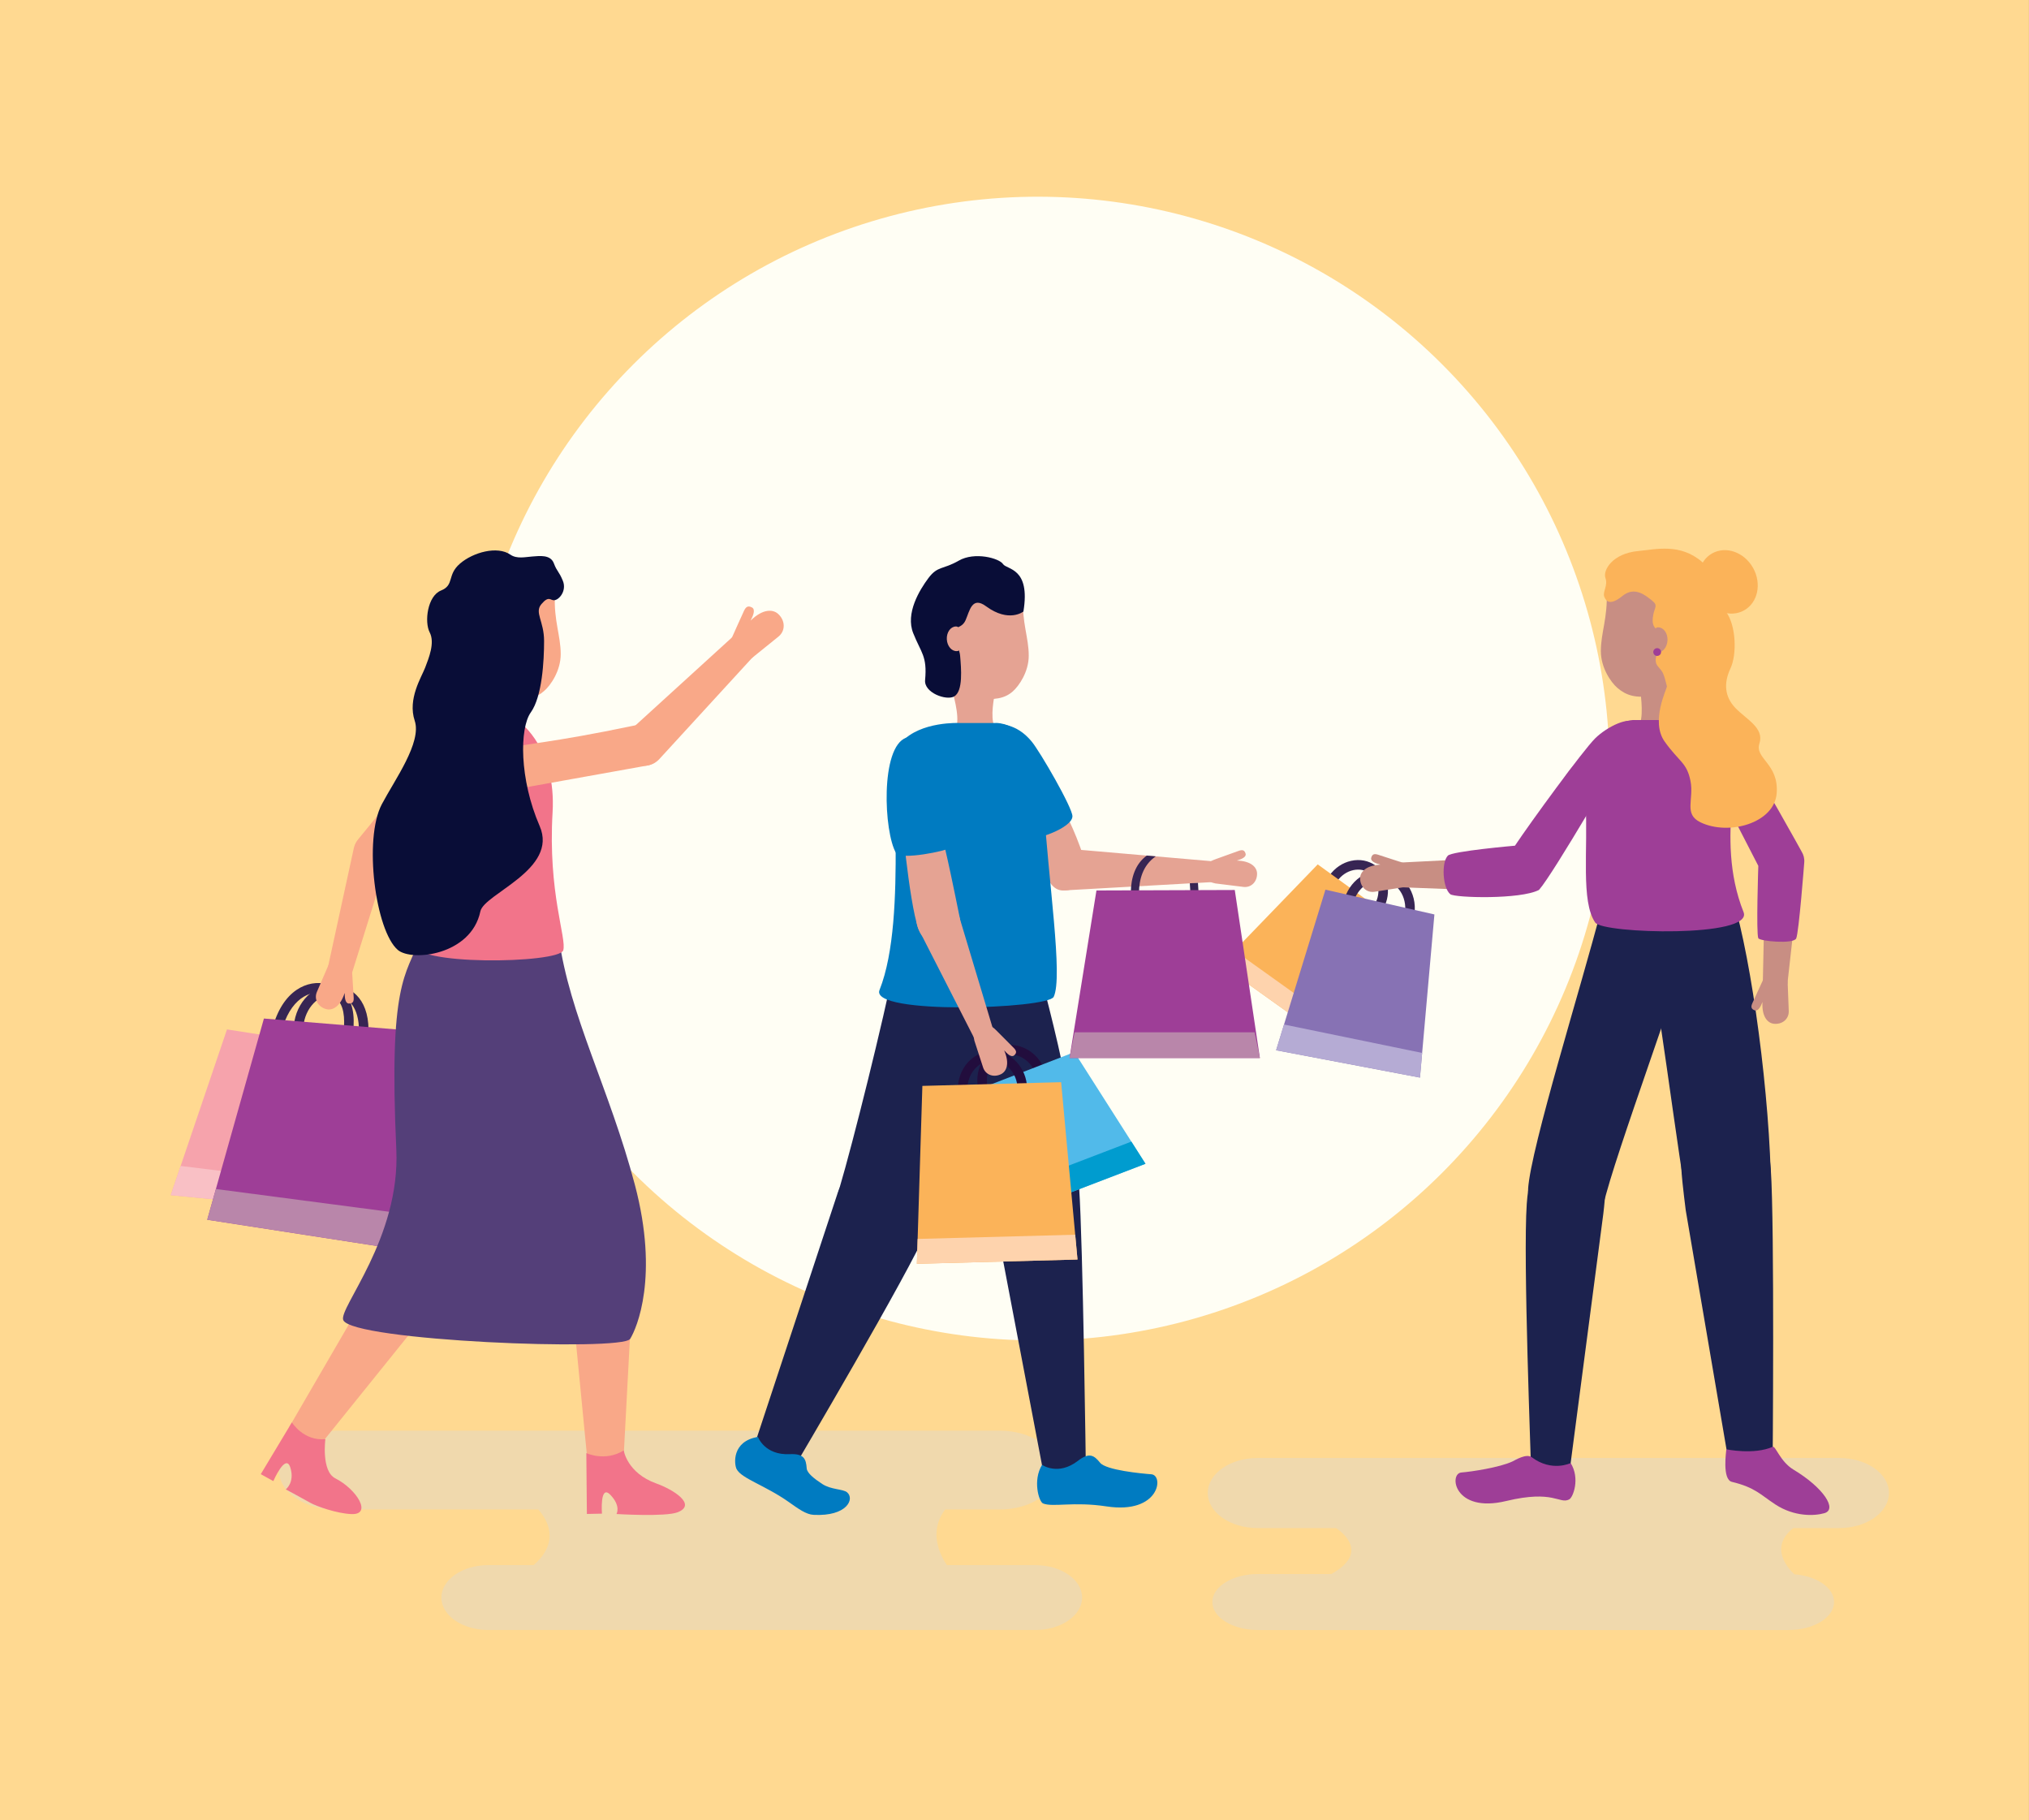 <?xml version="1.0" encoding="utf-8"?>
<!-- Generator: Adobe Illustrator 27.5.0, SVG Export Plug-In . SVG Version: 6.00 Build 0)  -->
<svg version="1.1" id="Capa_1" xmlns="http://www.w3.org/2000/svg" xmlns:xlink="http://www.w3.org/1999/xlink" x="0px" y="0px"
	 viewBox="0 0 2240 2009" style="enable-background:new 0 0 2240 2009;" xml:space="preserve">
<rect x="0" y="0" width="2240" height="2009" fill="#333333" stroke="none"/>
<rect x="-0.004" style="fill:#FFD991;" width="2239.961" height="2008.969"/>
<ellipse transform="matrix(0.707 -0.707 0.707 0.707 -264.221 1058.727)" style="fill:#FFFEF4;" cx="1145.886" cy="848.306" rx="631.296" ry="631.295"/>
<path style="fill:#F0D9AD;" d="M1142.824,1727.5h-97.488c-7.559-11.152-20.551-36.824-1.84-61.398h60.328
	c34.762,0,62.945-19.473,62.945-43.496s-28.184-43.496-62.945-43.496H370.785c-34.762,0-62.941,19.473-62.941,43.496
	s28.18,43.496,62.941,43.496h223.504c10.059,11.371,24.41,35.719-5.172,61.398h-49.996c-28.629,0-51.828,16.047-51.828,35.824
	c0,19.789,23.199,35.82,51.828,35.82h603.703c28.617,0,51.828-16.031,51.828-35.82
	C1194.652,1743.547,1171.441,1727.5,1142.824,1727.5z"/>
<path style="fill:#F0D9AD;" d="M2030.316,1609.234h-641.852c-30.43,0-55.102,17.316-55.102,38.68s24.672,38.695,55.102,38.695
	h86.594c10.953,7.574,34.23,28.645-5.262,50.719h-81.082c-27.781,0-50.297,13.836-50.297,30.91c0,17.07,22.516,30.906,50.297,30.906
	h585.797c27.762,0,50.289-13.836,50.289-30.906c0-15.734-19.129-28.688-43.859-30.633c-8.063-7.594-27.52-30.117-1.234-50.996
	h50.609c30.418,0,55.098-17.332,55.098-38.695S2060.734,1609.234,2030.316,1609.234z"/>
<g>
	<g>
		<g>
			<path style="fill:#372553;" d="M1520.598,1008.703c1.664,0,3.305-0.785,4.328-2.254c11.969-17.141,9.063-40.086-6.48-51.156
				c-7.691-5.473-17.242-7.293-26.914-5.129c-9.457,2.117-17.895,7.828-23.766,16.078l4.098,3.336l4.352,2.98
				c4.504-6.328,10.711-10.555,17.617-12.102c6.715-1.508,13.273-0.285,18.496,3.43c10.848,7.727,12.617,24.105,3.949,36.523
				c-1.668,2.387-1.086,5.676,1.305,7.344C1518.5,1008.394,1519.551,1008.703,1520.598,1008.703z"/>
		</g>
		<polygon style="fill:#FBB359;" points="1507.863,992.551 1454.758,954.078 1347.949,1064.637 1466.914,1149.648 		"/>
		<polygon style="fill:#FED3AD;" points="1472.641,1127.672 1466.914,1149.648 1347.949,1064.637 1362.852,1049.211 		"/>
		<g>
			<path style="fill:#372553;" d="M1555.672,1016.953c2.41,0,4.59-1.664,5.141-4.121c5.195-23.191-7.734-46.063-28.816-50.984
				c-10.422-2.434-21.223-0.231-30.434,6.203c-9.031,6.309-15.449,15.965-18.066,27.188c-0.02,0.066-0.117,0.527-0.129,0.594
				c-0.555,2.863,1.324,5.629,4.18,6.176c2.871,0.559,5.625-1.32,6.176-4.18c2.07-8.879,6.984-16.316,13.879-21.129
				c6.719-4.695,14.543-6.316,21.996-4.578c15.473,3.609,24.855,20.84,20.918,38.406c-0.629,2.844,1.156,5.66,4,6.297
				C1554.902,1016.91,1555.289,1016.953,1555.672,1016.953z"/>
		</g>
		<polygon style="fill:#8772B4;" points="1463.258,981.988 1408.828,1159.215 1567.629,1189.391 1583.582,1009.324 		"/>
		<polygon style="fill:#B5ABD4;" points="1417.504,1130.805 1408.828,1159.215 1567.629,1189.391 1570.047,1162.176 		"/>
		<g>
			<path style="fill:#1C224E;" d="M1956.934,1622.457c0,0,2.324-270.004-2.004-332.246c-6.012-86.383-73.109-65.598-89.133-49.574
				c-15.254,15.258-9.785,54.016-4.773,95.082l49.055,287.664L1956.934,1622.457z"/>
		</g>
		<path style="fill:#1C224E;" d="M1916.871,1005.285c21.082,78.844,39.816,232.598,38.309,325.734
			c-0.465,29.125-84.129,36.809-90.133,9.77c-11.777-52.988-36.879-269.555-53.91-335.004L1916.871,1005.285z"/>
		<g>
			<path style="fill:#1C224E;" d="M1690.285,1624.711c0.129-10.258-9-235.012-4.754-295.938
				c6.004-86.383,55.078-79.121,71.102-63.102c15.258,15.258,18.406,33.055,13.402,74.113l-37.184,283.672L1690.285,1624.711z"/>
		</g>
		<path style="fill:#1C224E;" d="M1875.754,1005.785c-16.746,65.426-93.824,271.004-105.605,323.984
			c-6.004,27.039-85.375,19.281-83.121-17.523c2.762-45.043,59.754-227.207,80.121-306.461H1875.754z"/>
		<g>
			<path style="fill:#C88E83;" d="M1670.844,976.594c8.266,8.602,21.426,8.199,28.043-1.727l76.219-115.75
				c9.313-15.094,7.977-24.008,6.203-27.484c-5.43-10.629-23.664-1.859-33.797,4.434c-12.57,7.809-21.492,24.285-27.438,32.82
				c-6.266,8.992-13.309,22.266-51.926,80.246C1663.105,956.703,1658.699,963.945,1670.844,976.594z"/>
		</g>
		<g>
			<path style="fill:#C88E83;" d="M1548.863,979.391l132.969,5.102c10.844-0.043,19.605-8.871,19.559-19.715
				c-0.043-10.84-8.867-19.605-19.715-19.559l-133.875,6.746C1536.957,952.008,1537.566,978.117,1548.863,979.391z"/>
		</g>
		<path style="fill:#9E3E97;" d="M1672.508,933.43c16.828-25.313,74.926-104.938,88.504-118.43
			c12.859-12.773,39.355-26.059,45.07-15.586c3.379,6.195-3.633,14.563-12.953,29.656c0,0-77.809,134.906-94.086,153.18
			c-20.277,10.766-92.883,8.762-97.898,4.758c-8.344-6.684-10.156-34.766-2.75-42.563
			C1603.156,939.438,1672.508,933.43,1672.508,933.43z"/>
		<path style="fill:#C88E83;" d="M1767.328,718.719c0,18.192,10.988,34.313,18.32,40.609c9.094,7.813,20.625,12.426,40.602,7.813
			c42.797-9.875,63.18-32.875,63.18-78.426c0-45.551-16.922-75.039-59.586-75.039c-17.172,0-57.863,2.5-56.113,39.582
			C1775.074,681.695,1767.328,698.125,1767.328,718.719z"/>
		<path style="fill:#C88E83;" d="M1810.598,798.188c-3.672,9.781,37.418,10.352,34.996,0c-3.145-13.473,0-37.32,0-37.32h-34.996
			C1810.598,760.867,1814.824,786.91,1810.598,798.188z"/>
		<g>
			<g>
				<path style="fill:#C88E83;" d="M1974.367,966.488c11.367-3.629,16.801-15.621,10.801-25.934l-70.34-119.41
					c-9.449-15.016-18.043-17.738-21.949-17.676c-11.93,0.188-7.586,16.648-6.398,28.516c1.469,14.73,4.836,25.172,8.34,32.895
					c4.539,9.973,12.094,17.742,53.707,91.934C1953.098,964.676,1957.66,971.824,1974.367,966.488z"/>
			</g>
		</g>
		<path style="fill:#9E3E97;" d="M1761.137,1018.301c8.496,12.355,175.066,16.93,163.75-11.512
			c-33.551-84.285,4.164-170.504-13.848-190.43c-21.609-23.895-65.793-21.602-65.793-21.602h-40.254c0,0-14.988-1.481-31.594,14.398
			c-9.531,9.121-25.066,35.977-22.91,76.59C1753.273,938.258,1745.074,994.945,1761.137,1018.301z"/>
		<g>
			<g>
				<path style="fill:#C88E83;" d="M1973.313,1085.605l14.855-132.754c0.965-10.801-7.008-20.34-17.813-21.309
					c-10.793-0.969-20.344,7.004-21.305,17.809l-2.867,132.656C1946.699,1089.18,1972.633,1091.383,1973.313,1085.605z"/>
			</g>
		</g>
		<path style="fill:#9E3E97;" d="M1878.816,798.727c1.75-1.004,23.781-0.25,41.816,25.035
			c19.535,27.41,68.305,116.109,68.344,116.176c2.176,3.492,3.289,7.684,2.895,12.09c0,0-5.895,77.289-8.895,83.801
			c-3.012,6.508-40.262,3.012-41.816-0.246c-2.504-5.258,0-79.871,0-79.871s-41.801-80.859-46.34-90.832
			c-3.504-7.723-13.027-22.629-14.5-37.359C1879.133,815.648,1872.074,802.582,1878.816,798.727z"/>
		<path style="fill:#C88E83;" d="M1513.793,946.914c-0.906,3.773,4.805,6.059,10.18,7.406c-16.277,0.969-22.367,8.359-22.406,15.074
			c-0.059,9.231,6.906,16.246,15.836,14.902c6.313-0.922,31.461-4.906,31.461-4.906c9.645-2.313,11.785-5.844,10.844-14.836
			c-0.656-6.379-2.543-9.629-11.906-12.59c-0.383-0.211-26.422-8.582-26.422-8.582
			C1517.598,942.231,1514.871,942.383,1513.793,946.914z"/>
		<path style="fill:#C88E83;" d="M1937.227,1115.203c3.641,1.336,6.574-4.07,8.539-9.254c-0.93,16.277,5.695,23.184,12.367,24.004
			c9.16,1.129,16.938-4.973,16.645-14c-0.191-6.367-1.227-31.816-1.227-31.816c-1.18-9.851-4.438-12.387-13.473-12.496
			c-6.414-0.082-9.863,1.41-13.895,10.367c-0.25,0.352-11.582,25.254-11.582,25.254
			C1933.016,1110.883,1932.852,1113.598,1937.227,1115.203z"/>
		<path style="fill:#9E3E97;" d="M1979.969,1622.09c-14.621-8.785-19.785-26.543-22.906-25.164
			c-20.758,9.129-51.207,2.75-51.207,2.75c-0.141,2.273-4.758,33.301,6.137,35.93c25.711,6.203,31.52,14.156,47.945,24.91
			c21.031,13.77,43.129,12.832,54.211,9.641C2028.578,1665.996,2013.395,1642.176,1979.969,1622.09z"/>
		<path style="fill:#9E3E97;" d="M1734.008,1614.852c0,0-20.73,10.27-42.973-6.414c-6.012-4.504-18.379,3.297-21.535,4.758
			c-14.016,6.512-45.031,11.23-56.098,12.07c-14.188,1.074-8.262,45.34,49.34,31.496c52.973-12.734,58.75,3.789,69.602-1.758
			C1736.758,1652.758,1744.574,1631.789,1734.008,1614.852z"/>
		<path style="fill:#FBB359;" d="M1771.156,658.769c1.996,5.031,6.508,10.016,20.027-1.004c13.52-11.016,25.539-0.504,32.547,5.012
			c7.008,5.504,3.012,7.504,1.508,15.52c-1.508,8.012-1.008,13.02,4.504,17.027c5.504,4.004,12.023,5.504,6.012,14.519
			c-6.012,9.012-11.016,19.027-5.512,25.535c5.512,6.512,6.074,6.269,10.016,22.035c0.5,2.004-18.527,38.555-2.508,61.09
			c16.027,22.535,24.535,23.035,28.543,43.566c4.008,20.531-7.801,36.457,11.02,45.566c31.047,15.027,81.625,1.004,84.125-32.043
			c2.504-33.051-24.535-38.058-19.027-55.082c5.512-17.027-14.523-26.543-26.543-39.059c-12.016-12.523-13.016-27.543-5.504-43.566
			c7.516-16.027,6.012-47.57-4.508-62.094c-10.516-14.524-1.277-33.195-26.539-55.336c-24.289-21.281-51.578-14.019-70.609-12.269
			c-28.703,2.644-39.305,21.285-36.305,29.797C1775.41,646.496,1768.969,653.254,1771.156,658.769z"/>
		<path style="fill:#FBB359;" d="M1890.234,610.789c-15.195,8.512-19.637,29.5-9.902,46.871
			c9.734,17.371,29.949,24.551,45.145,16.035c15.203-8.516,19.637-29.5,9.902-46.871
			C1925.645,609.449,1905.441,602.273,1890.234,610.789z"/>
		<path style="fill:#C88E83;" d="M1828.598,705.644c-0.391,7.688-4.93,14.313,0.957,14.609c5.875,0.297,10.965-5.691,11.355-13.375
			c0.387-7.684-4.063-14.156-9.949-14.449C1825.086,692.129,1828.984,697.961,1828.598,705.644z"/>
		<path style="fill:#9E3E97;" d="M1825.223,719.691c0,2.371,1.922,4.293,4.293,4.293c2.375,0,4.293-1.922,4.293-4.293
			c0-2.367-1.918-4.293-4.293-4.293C1827.145,715.398,1825.223,717.324,1825.223,719.691z"/>
	</g>
	<g>
		<g>
			<g>
				<g>
					<path style="fill:#E5A393;" d="M1187.684,978.848c-9.547,6.691-23.031,6.188-33.184-12.27l-45.082-122.012
						c-6.09-16.231-3.125-24.523-0.766-27.527c7.203-9.164,17.652,7.668,24.504,17.105c17.789,24.504,41.926,48.086,63.504,112.66
						C1200.684,958.82,1201.719,969.008,1187.684,978.848z"/>
				</g>
			</g>
			<g>
				<g>
					<path style="fill:#E5A393;" d="M1336.887,973.695l-163.473,9.164c-10.598,0.078-18.211-11.762-18.285-22.359
						c-0.078-10.594,6.68-21.992,20.012-24l162.078,14.008C1347.82,950.43,1347.91,972.328,1336.887,973.695z"/>
				</g>
			</g>
			<g>
				<path style="fill:#007BC1;" d="M1138.883,818.371c-13.766-16.523-29.535-20.699-46.57-19.277c-3,0.25,4.145,23.942,10.52,40.063
					c0,0,20.691,76.52,33.844,85.477c5.238,3.563,47.078-10.668,47.281-23.633C1184.102,891.613,1148.148,829.484,1138.883,818.371z
					"/>
			</g>
			<path style="fill:#E5A393;" d="M1375.141,942.313c1,3.652-4.5,6.063-9.715,7.547c15.926,0.445,22.105,7.473,22.352,14.031
				c0.34,9.016-6.242,16.082-15.012,15.047c-6.184-0.711-30.875-3.824-30.875-3.824c-9.492-1.961-11.699-5.344-11.055-14.148
				c0.449-6.262,2.188-9.488,11.242-12.672c0.367-0.219,25.547-9.195,25.547-9.195
				C1371.289,937.856,1373.949,937.918,1375.141,942.313z"/>
		</g>
		<g>
			<g>
				<path style="fill:#1C224E;" d="M877.332,1618.551c0,0,127.188-215.324,146.723-262.395c15.16-36.539-8.176-48.238-29.047-56.586
					c-22.992-9.184-59.668-14.891-69.977,16.398c-14.02,42.57-91.488,277-91.488,277L877.332,1618.551z"/>
			</g>
		</g>
		<path style="fill:#1C224E;" d="M987.941,1062.719c-12.762,63.992-46.305,198.629-60.91,247.746
			c-18.594,62.555,24.91,102.684,74.813,77.266c40.684-20.73,94.016-270.738,105.152-325.012H987.941z"/>
		<g>
			<path style="fill:#1C224E;" d="M1198.82,1624.563c0,0-3.184-252.227-7.516-314.469c-6.012-86.383-63.594-79.125-79.625-63.098
				c-15.25,15.258-21.527,39.055-16.523,80.117l56.809,298.371L1198.82,1624.563z"/>
		</g>
		<path style="fill:#1C224E;" d="M1027.988,1062.719c16.172,62.012,55.551,213.883,67.539,267.844
			c6.012,27.039,77.445,55.836,87.762,28.602c23.891-63.094-17.473-218.895-38.059-296.445H1027.988z"/>
		<path style="fill:#E5A393;" d="M1135.723,723.711c0,17.777-10.742,33.527-17.902,39.688c-8.891,7.637-19.723,9.426-39.684,7.637
			c-41.816-3.758-61.742-32.133-61.742-76.648c0-44.508,16.539-73.332,58.234-73.332c16.773,0,56.547,2.445,54.832,38.688
			C1128.148,687.531,1135.723,703.586,1135.723,723.711z"/>
		<path style="fill:#E5A393;" d="M1097.891,801.856c4.395,8.93-44.863,9.453-41.965,0c3.781-12.297-4.582-38.836-4.582-38.836
			l46.547,4.774C1097.891,767.793,1092.824,791.563,1097.891,801.856z"/>
		<path style="fill:#007BC1;" d="M1163.266,1100.277c-6.316,13.215-203.355,20.281-192.293-7.512
			c32.793-82.367,6.703-254.168,24.309-273.637c21.113-23.348,64.285-21.113,64.285-21.113h39.348c0,0,14.648-1.445,30.875,14.078
			c9.313,8.91,20.023,35.168,22.387,74.84C1157.254,972.086,1173.777,1078.242,1163.266,1100.277z"/>
		<path style="fill:#007BC1;" d="M836.773,1586c0,0,7.285,20.352,35.051,19.031c15.777-0.754,18.027,5.254,18.777,15.773
			c0.367,5.07,8.215,11.309,17.207,17.188c9.644,6.316,22.859,5.465,27.297,9.102c8.734,7.145,0.195,26.855-36.969,24.918
			c-8.191-0.422-16.848-6.727-26.875-13.844c-26.477-18.773-52.516-26.098-58.023-36.613
			C810.43,1616.191,807.734,1590.758,836.773,1586z"/>
		<path style="fill:#007BC1;" d="M1150.449,1616.82c0,0,17.633,12.516,39.633-4.48c12.5-9.648,17.793-6.016,24.43,2.176
			c6.637,8.188,45.48,11.879,56.543,12.719c14.188,1.074,9.121,44.406-49.445,35.461c-36.586-5.582-59.063,1.156-70.082-3.25
			C1146.926,1657.609,1139.887,1633.762,1150.449,1616.82z"/>
		<path style="fill:#090D37;" d="M1129.84,674.953c0,0-15.934,12.836-41.316-5.824c-15.582-11.453-18.023,5.258-22.527,15.398
			c-4.512,10.141-13.523,6.012-15.773,15.773c-2.258,9.766,8.637,10.141,9.762,23.66c1.129,13.523,3.531,39.07-6.668,44.785
			c-8.547,4.789-33.332-4.035-32.016-18.121c2.484-26.672-4.508-30.043-13.144-51.824c-8.641-21.785,6.758-47.32,16.898-60.844
			c10.145-13.519,15.773-9.012,33.426-19.148c17.656-10.144,44.691-2.633,48.828,3.754
			C1111.434,628.945,1137.91,626.313,1129.84,674.953z"/>
		<path style="fill:#E5A393;" d="M1057.316,704.414c0.383,7.512,4.813,13.984-0.938,14.273c-5.746,0.289-10.715-5.559-11.098-13.066
			c-0.379-7.512,3.969-13.836,9.719-14.125C1060.746,691.203,1056.938,696.906,1057.316,704.414z"/>
		<g>
			<g>
				<path style="fill:#E5A393;" d="M1043.297,1040.977c-10.734,4.555-24.988-2.32-29.543-15.973
					c-10.664-31.953-18.906-129.672-18.906-129.672c-2.551-17.144,2.078-24.637,5.008-27.078c8.965-7.457,16.23,7.504,22.918,17.059
					c8.289,11.852,12.445,21.734,14.762,29.691c2.992,10.285,5.887,17.867,22.301,99.363
					C1061.449,1023.109,1059.074,1034.293,1043.297,1040.977z"/>
			</g>
		</g>
		<g>
			<path style="fill:#007BC1;" d="M1000.504,814.238c-28.922,10.141-24.801,104.633-11.25,127.32
				c4.973,8.32,57.059-2.828,58.465-5.348c7.801-13.965-14.031-72.793-18.797-87.176
				C1025.254,837.969,1011.504,810.383,1000.504,814.238z"/>
		</g>
		<g>
			<g>
				<path style="fill:#E5A393;" d="M1075.359,1145.551l-61.887-121.227c-5.84-15.859,4.836-25.996,13.465-27.566
					c10.418-1.898,23.895-7.297,31.531,13.277l37.559,124.973C1097.973,1141.758,1077.934,1150.617,1075.359,1145.551z"/>
			</g>
		</g>
		<g>
			<g>
				<path style="fill:#220D3D;" d="M1081.813,1208.148c-8.008-21.48,1.352-45.027,20.859-52.5
					c19.707-7.551,42.465,3.91,50.746,25.535l-9.695,4.164c-6.355-16.582-23.008-25.324-37.281-19.848
					c-14.129,5.406-20.742,22.887-14.75,38.969L1081.813,1208.148z"/>
			</g>
			<g>
				<polygon style="fill:#51BAEA;" points="1264.621,1284.527 1186.098,1161.297 1043.277,1216.563 1067.84,1359.891 				"/>
				<polygon style="fill:#009CCF;" points="1264.621,1284.527 1249.016,1260.047 1062.945,1331.305 1067.84,1359.891 				"/>
			</g>
		</g>
		<g>
			<g>
				<path style="fill:#220D3D;" d="M1057.449,1202.863c-0.406-22.922,16.25-42.023,37.137-42.578
					c10.313-0.367,20.113,3.902,27.574,11.766c7.309,7.715,11.496,18.078,11.793,29.184l-5.262,0.523h-5.273
					c-0.23-8.742-3.398-16.629-8.914-22.449c-5.371-5.668-12.324-8.637-19.633-8.484c-15.129,0.402-27.184,14.695-26.875,31.852
					L1057.449,1202.863z"/>
			</g>
			<polygon style="fill:#FBB359;" points="1018.289,1198.563 1012.219,1394.934 1189.547,1390.195 1171.484,1194.461 			"/>
			<polygon style="fill:#FED3AD;" points="1013.066,1367.473 1012.219,1394.934 1189.547,1390.195 1187.023,1362.82 			"/>
		</g>
		<path style="fill:#E5A393;" d="M1119.539,1164.91c-2.895,2.453-7.41-1.508-10.957-5.598c6.34,14.617,2.598,23.188-3.246,26.188
			c-8.02,4.125-17.211,1.156-19.984-7.215c-1.977-5.914-9.617-29.602-9.617-29.602c-2.242-9.434-0.109-12.855,8.141-16
			c5.855-2.25,9.52-2.043,16.238,4.809c0.352,0.242,19.152,19.254,19.152,19.254
			C1121.934,1159.527,1123.008,1161.969,1119.539,1164.91z"/>
		<g>
			<path style="fill:none;stroke:#372553;stroke-width:9.014;stroke-miterlimit:10;" d="M1318.039,974.695
				c0.191,3.898,0.68,10.914,0.68,11.043"/>
			<g>
				<path style="fill:#372553;" d="M1257.445,985.019l-9.02-0.082c0.145-15.766,4.734-31.273,17.648-40.613l9.902,0.891
					C1261.281,955.168,1257.563,971.621,1257.445,985.019z"/>
			</g>
			<g>
				<polygon style="fill:#9E3E97;" points="1390.895,1167.766 1363.18,982.336 1210.465,982.859 1180.762,1167.766 				"/>
				<polygon style="fill:#B986AA;" points="1390.895,1167.766 1385.09,1139.395 1186.398,1139.395 1180.762,1167.766 				"/>
			</g>
		</g>
	</g>
	<g>
		<g>
			<g>
				<path style="fill:#372553;" d="M401.363,1148.691c-0.113,0-0.23,0-0.348-0.008c-2.906-0.188-5.109-2.699-4.922-5.602
					c1.746-26.758-8.477-43.586-27.34-45.016c-16.844-1.281-32.039,14.426-33.867,35.012c-0.258,2.898-2.82,5.027-5.719,4.785
					c-2.906-0.258-5.043-2.816-4.789-5.715c2.34-26.305,22.629-46.359,45.172-44.598c19.594,1.488,39.621,17.039,37.07,56.215
					C406.441,1146.555,404.117,1148.691,401.363,1148.691z"/>
			</g>
			<g>
				<path style="fill:#372553;" d="M383.23,1155.25c-0.273,0-0.555-0.016-0.84-0.063c-2.875-0.465-4.836-3.164-4.371-6.043
					c3.469-21.625,2.289-35.488-3.719-43.621c-3.891-5.273-10.066-8.445-18.875-9.688c-16.625-2.32-38.852,9.75-46.66,51.586
					c-0.535,2.855-3.273,4.738-6.152,4.207c-2.859-0.527-4.75-3.285-4.215-6.145c9.176-49.141,37.234-63.063,58.5-60.09
					c11.598,1.633,20.305,6.301,25.887,13.863c7.906,10.711,9.645,26.609,5.648,51.555
					C388.02,1153.406,385.777,1155.25,383.23,1155.25z"/>
			</g>
			<g>
				<polygon style="fill:#F6A3AC;" points="302.309,1144.285 250.602,1136.219 188.5,1319.16 296.859,1329.672 				"/>
				<polygon style="fill:#F9C0C5;" points="199.441,1286.914 188.5,1319.16 296.859,1329.672 297.758,1299.035 				"/>
			</g>
			<polygon style="fill:#9E3E97;" points="439.523,1136.383 291.367,1124.207 228.777,1346.281 442.055,1379.293 			"/>
			<polygon style="fill:#B986AA;" points="238.344,1312.367 228.777,1346.281 442.055,1379.293 441.629,1339.066 			"/>
		</g>
		<g>
			<g>
				<path style="fill:#F9A888;" d="M350.906,1598.082l146.129-181.426c54.578-60.379,32.797-85.93,12.684-97.078
					c-22.16-12.281-28.73-10.895-50.566,14.805l-140.145,241.234L350.906,1598.082z"/>
			</g>
		</g>
		<path style="fill:#F9A888;" d="M587.836,1071.984c0,0-35.699,275.723-69.414,315.891c-16.746,19.953-80.941,11.629-62.594-52.578
			c19.027-66.602,12.453-264.918,12.453-264.918L587.836,1071.984z"/>
		<g>
			<g>
				<path style="fill:#F9A888;" d="M687.824,1620.707l13.906-262.652c-0.285-45.063-27.609-54.598-49.805-51.422
					c-24.453,3.484-29.199,27.219-29.117,40.738l26.586,273.582L687.824,1620.707z"/>
			</g>
		</g>
		<path style="fill:#F9A888;" d="M699.922,1338.863c-13.398-47.848-49.172-195.512-76.844-243.426l-118.051,0.727
			c-3.664,10.973-19.18,92.477,30.199,130.148c49.703,37.918,64.047,128.57,110.117,152.609
			C660.348,1386.75,712.75,1384.652,699.922,1338.863z"/>
		<path style="fill:#543F79;" d="M616.801,1033.902l-152.602,1.504c-16.402,41.567-35.18,49.074-26.668,233.348
			c4.523,97.773-64.016,175.145-58.586,188.285c9.512,23.035,307.984,34.797,316.723,20.781c7.387-11.836,31.98-68.84,5.258-170.004
			C672.887,1201.656,628.566,1120.785,616.801,1033.902z"/>
		<path style="fill:#F2748A;" d="M647.305,1603.859c0,0,20.805,9.863,41.293-2.941c0,0,3.637,24.879,35.969,36.473
			c18.934,6.793,44.988,23.266,23.637,31.75c-13.363,5.316-67.625,1.961-67.625,1.961s5.27-8.617-6.664-21.102
			c-11.93-12.469-9.359,20.691-9.359,20.691l-16.645,0.34L647.305,1603.859z"/>
		<path style="fill:#F2748A;" d="M322.227,1569.969c0,0,12.945,20.879,36.988,18.492c0,0-4.695,35.254,10.891,43.211
			c24.152,12.336,40.945,40.375,17.98,39.512c-16.098-0.605-38.719-8.641-45.383-12.398c-14.203-8.004-27.219-14.852-27.219-14.852
			s10.188-7.641,5.035-24.117c-5.152-16.477-18.754,14.941-18.754,14.941l-13.875-7.648L322.227,1569.969z"/>
		<g>
			<g>
				<path style="fill:#F9A888;" d="M402.051,953.769c-10.676-5.328-14.211-18.012-6.711-27.281l87.793-107.242
					c11.629-13.391,20.531-14.769,24.383-14.113c11.762,2.016,8.828,22.031,5.84,33.582c-3.711,14.328-16.781,27.75-23.164,35.973
					c-6.711,8.66-17.281,19.332-61.129,73.477C423.34,955.231,417.746,961.598,402.051,953.769z"/>
			</g>
		</g>
		<g>
			<g>
				<path style="fill:#F9A888;" d="M362.465,1065.59l28.277-130.031c2.75-10.492,13.488-16.769,23.977-14.012
					c10.48,2.746,16.766,13.484,14.012,23.977l-39.969,127.941C386.008,1083.953,360.879,1076.844,362.465,1065.59z"/>
			</g>
		</g>
		<path style="fill:#F9A888;" d="M619.031,722.059c0,18.188-10.984,34.309-18.32,40.606c-9.094,7.813-20.625,12.426-40.609,7.813
			c-42.797-9.875-63.18-32.875-63.18-78.422c0-45.555,16.93-75.043,59.594-75.043c17.164,0,57.863,2.504,56.109,39.586
			C611.277,685.035,619.031,701.465,619.031,722.059z"/>
		<path style="fill:#F9A888;" d="M575.762,801.527c3.664,9.781-37.418,10.348-34.996,0c3.148-13.477,0-37.324,0-37.324h34.996
			C575.762,764.203,571.531,790.246,575.762,801.527z"/>
		<path style="fill:#F2748A;" d="M456.809,1040.539c-6.762,25.918,160.566,23.074,164.996,8.387
			c4.008-13.266-16.992-63.34-11.762-152.227c4.129-70.231-35.285-98.707-35.285-98.707l-33.652,0.102c0,0-37.352-3.547-56.5,27.625
			C470.652,848.418,481.512,945.832,456.809,1040.539z"/>
		<g>
			<g>
				<path style="fill:#F9A888;" d="M728.941,815.852c5.473,12.656-0.84,26.5-14.371,29.109l-137.312,24.641
					c-20.254,3.18-29.152-2.234-32.063-5.688c-8.895-10.531-5.488-32.371,12.281-37.379c20.125-5.672,47.184-5.715,143.41-25.836
					C711.207,798.707,720.898,797.25,728.941,815.852z"/>
			</g>
		</g>
		<g>
			<g>
				<g>
					<path style="fill:#F9A888;" d="M831.875,724.441L727.551,838.227c-8.676,9.047-23.043,9.355-32.09,0.68
						c-9.043-8.66-9.352-23.035-0.676-32.086l113.348-103.27C814.773,698.547,836.387,719.457,831.875,724.441z"/>
				</g>
			</g>
		</g>
		<path style="fill:#F9A888;" d="M830.23,670.523c3.93,2.16,1.449,8.82-1.57,14.469c13.473-13.172,24.523-12.644,30.305-7.465
			c7.938,7.125,8.535,18.531,0.453,25.129c-5.695,4.672-28.641,23.106-28.641,23.106c-9.473,6.457-14.16,5.547-21.117-2.238
			c-4.945-5.519-6.266-9.656-1.527-19.973c0.117-0.488,13.191-29.277,13.191-29.277C823.269,670.144,825.516,667.934,830.23,670.523
			z"/>
		<path style="fill:#090D37;" d="M611.543,662.539c5.707-0.125,14.355-10.453,9.848-21.473c-4.508-11.012-6.352-9.793-9.953-19.34
			c-3.758-9.949-16.148-8.012-23.664-7.512c-7.508,0.504-17.098,2.996-24.281-2c-14.395-10.016-41.188-2.629-55.711,9.891
			c-14.52,12.516-5.887,23.66-20.906,29.668c-15.02,6.008-18.531,34.676-12.52,46.195c6.012,11.516-1.004,28.418-5.004,38.93
			c-4.008,10.52-19.535,34.555-11.52,58.59c8.016,24.035-22.051,65.156-36.32,92.199c-20.34,38.531-7.016,139.703,17.664,160.805
			c15.367,13.133,80.981,5.941,91.141-42.566c4.094-19.566,86.355-46.125,65.453-94.203
			c-22.531-51.828-22.285-107.914-9.766-125.438c12.519-17.523,14.652-56.707,14.652-78.742c0-22.035-10.852-31.426-3.012-40.688
			C605.84,657.18,607.555,662.621,611.543,662.539z"/>
		<path style="fill:#F9A888;" d="M385.156,1107.656c-3.887-0.066-4.672-6.164-4.633-11.707c-5,15.524-13.676,19.57-20.191,17.93
			c-8.953-2.254-14.012-10.746-10.48-19.055c2.477-5.875,12.613-29.234,12.613-29.234c4.656-8.77,8.609-9.961,17.074-6.801
			c6.012,2.23,8.691,4.871,9.223,14.676c0.105,0.418,1.703,27.727,1.703,27.727C390.637,1105.148,389.813,1107.738,385.156,1107.656
			z"/>
	</g>
</g>
</svg>

